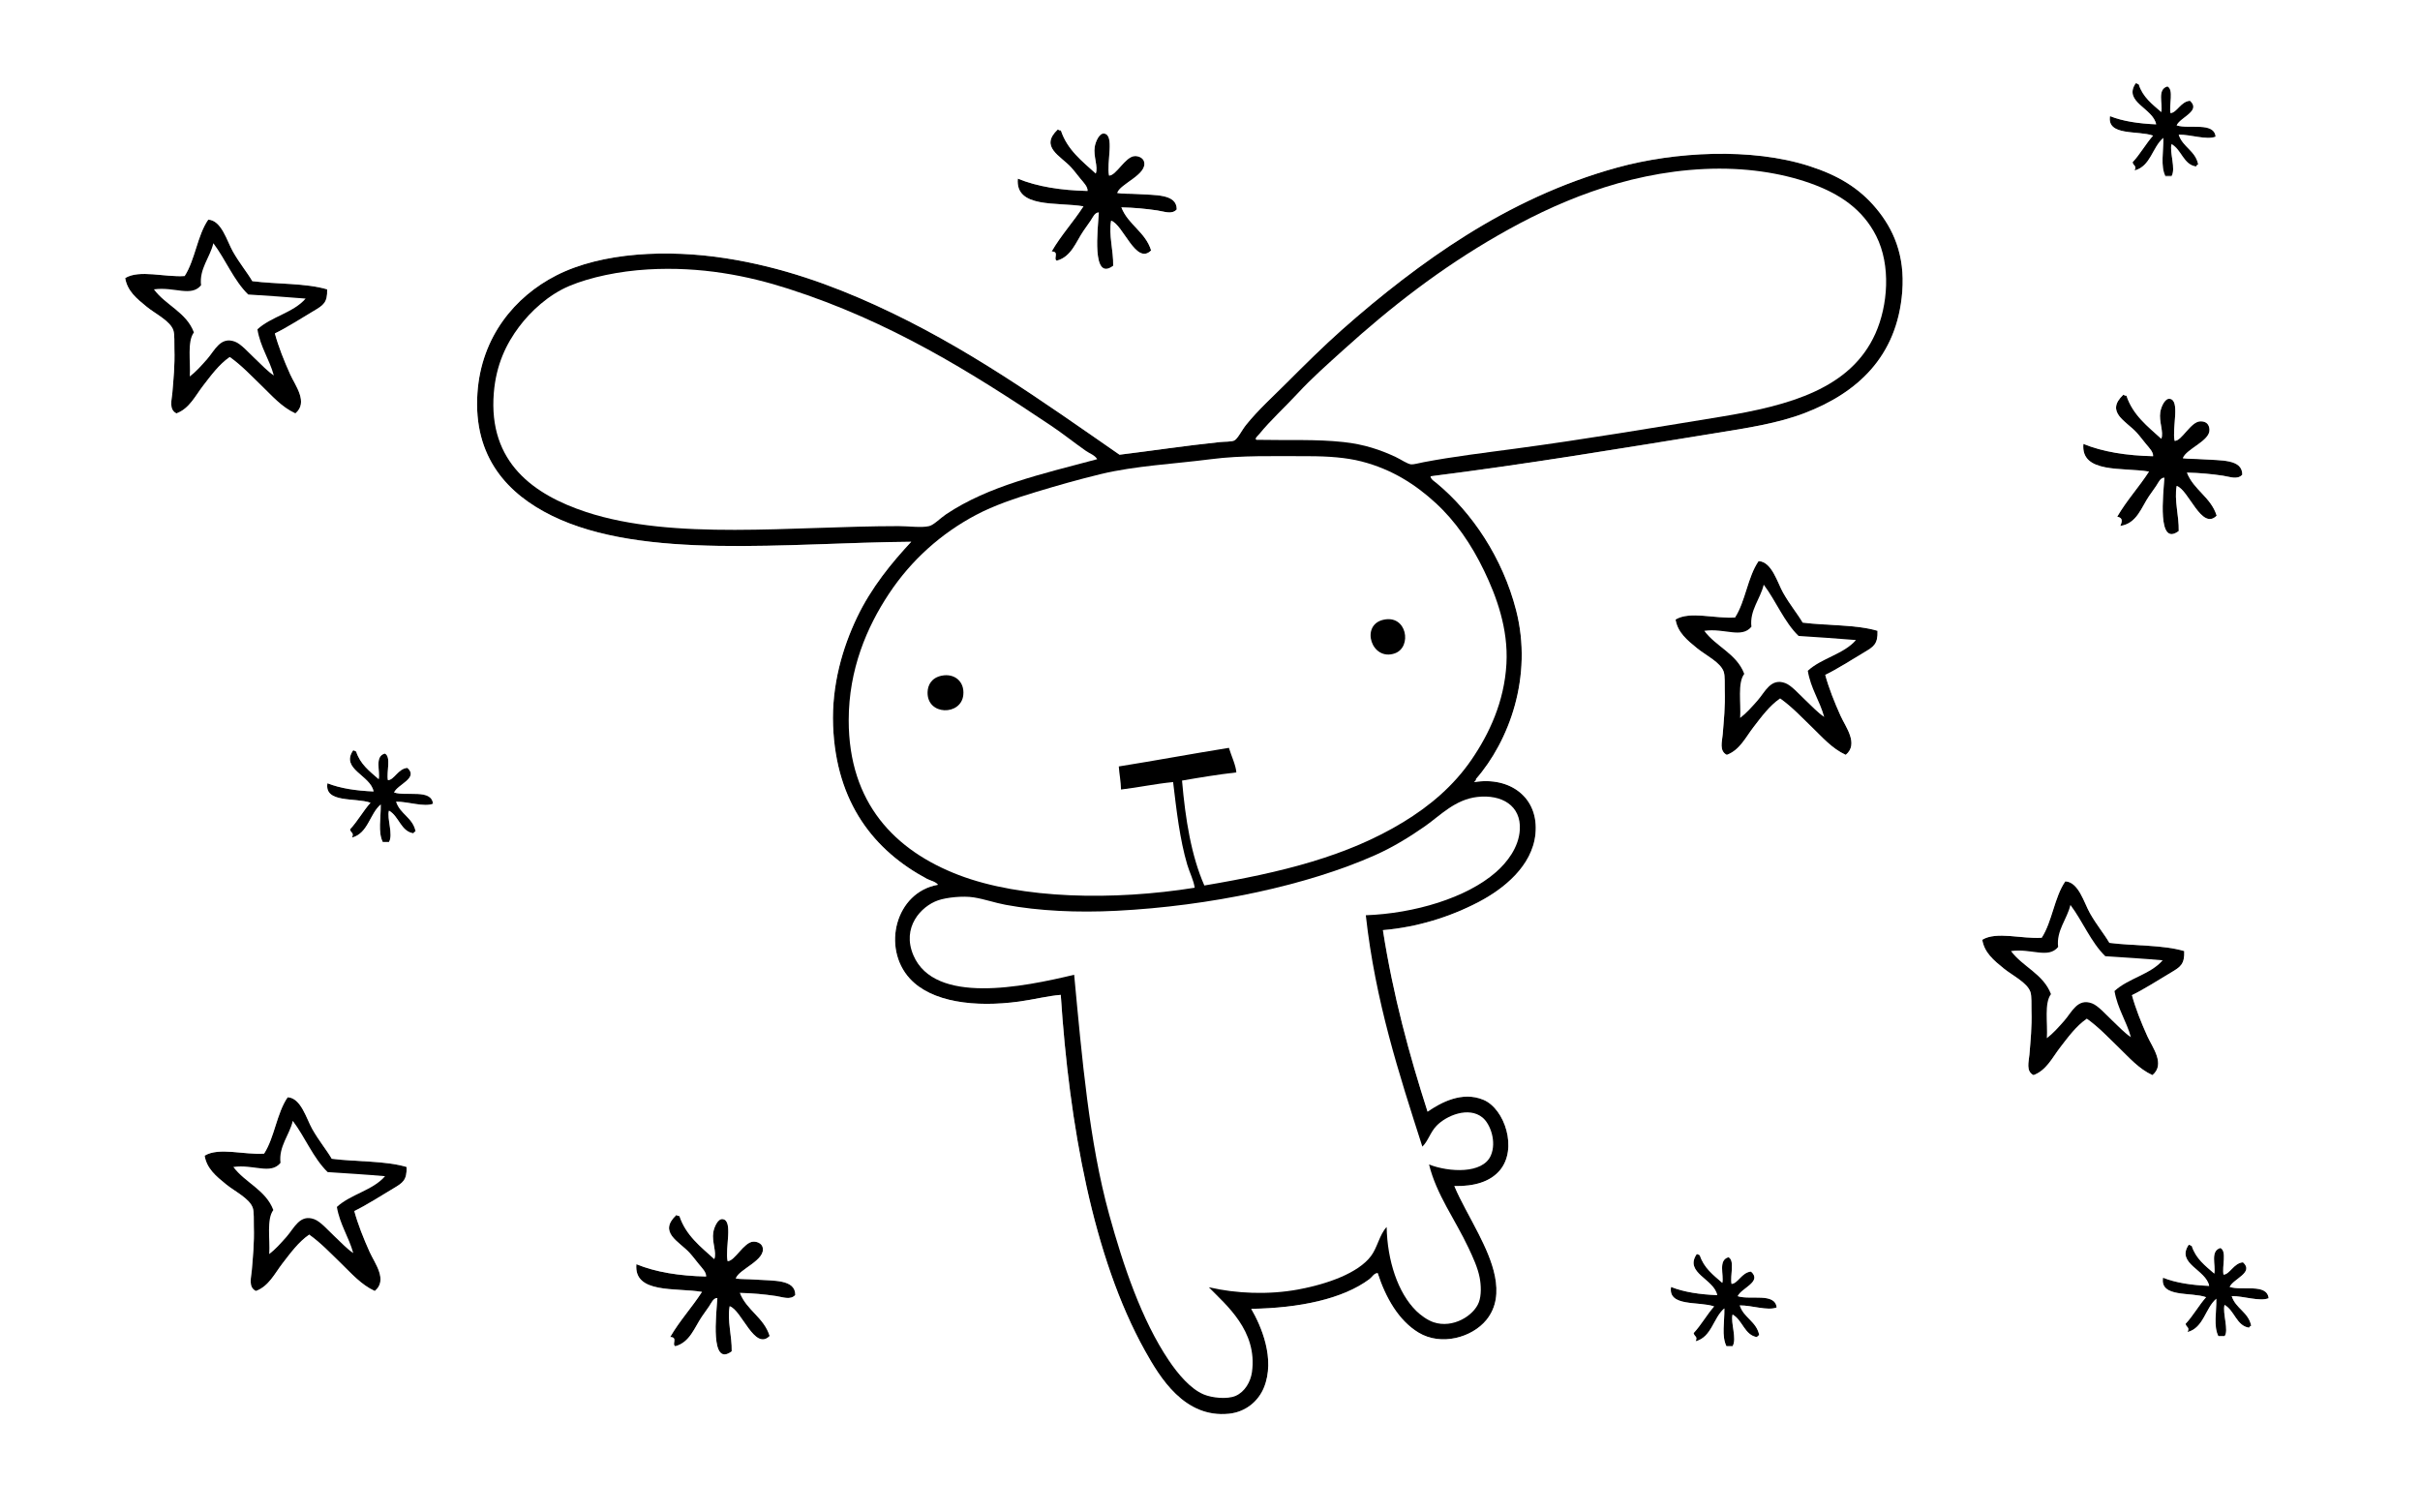 <?xml version="1.0" encoding="utf-8"?>
<svg version="1.1" viewBox="0 0 960 600" preserveAspectRatio="xMinYMin meet" class="svg-content">
<rect x="0" y="0" width="960" height="600" fill="#808080" stroke="none"/>
<path fill-rule="evenodd" clip-rule="evenodd" d="M857.377,174.063c1.053-2.635-1.016-6.772-0.407-10.574
c0.324-2.022,1.775-5.461,3.66-5.287c4.395,0.405,0.921,11.613,2.034,16.675c2.773,0.185,6.321-7.602,10.166-7.728
c2.328-0.076,3.541,1.154,3.661,3.254c0.259,4.565-9.208,7.596-10.574,11.387c2.165,0.293,4.856,0.197,7.728,0.407
c7.301,0.534,15.889-0.184,15.86,6.101c-1.888,2.15-4.975,0.813-7.728,0.406c-4.426-0.653-9.158-1.116-14.233-1.22
c2.699,6.925,9.521,9.729,11.794,17.081c-5.952,6.044-11.094-10.3-15.861-11.795c-1.043,5.655,0.951,11.791,0.814,17.895
c-8.658,6.452-6.107-14.64-5.694-21.147c-1.595-0.089-2.438,2.053-3.253,3.253c-0.871,1.281-1.901,2.689-2.848,4.067
c-3.023,4.404-4.826,10.901-11.387,11.794c0.846-1.951,0.984-3.205-1.221-3.66c3.729-6.438,8.62-11.715,12.607-17.895
c-10.361-1.755-27.133,0.903-26.027-10.98c7.688,3.156,17.055,4.636,27.654,4.88c0.125-1.646-1.52-3.289-2.847-4.88
c-1.086-1.302-2.306-2.985-3.66-4.474c-4.188-4.6-12.635-8.11-5.287-15.048c0.327,0.216,0.66,0.425,1.22,0.407
C846.117,164.716,851.99,169.147,857.377,174.063z"/>
<path fill-rule="evenodd" clip-rule="evenodd" d="M434.675,68.838c1.053-2.635-1.016-6.772-0.407-10.574
c0.324-2.022,1.775-5.461,3.66-5.287c4.394,0.405,0.921,11.613,2.033,16.675c2.763,0.095,6.457-7.577,10.167-7.728
c1.701-0.068,3.242,0.78,3.66,2.033c1.742,5.227-9.649,8.997-10.574,12.607c2.157,0.387,4.854,0.211,7.728,0.407
c7.283,0.496,15.9-0.154,15.861,6.1c-1.888,2.151-4.975,0.813-7.727,0.407c-4.427-0.653-9.159-1.116-14.234-1.22
c2.699,6.926,9.521,9.729,11.794,17.08c-5.952,6.045-11.094-10.299-15.861-11.793c-1.043,5.654,0.951,11.79,0.813,17.894
c-8.668,6.438-6.074-14.618-5.694-21.147c-1.595-0.089-2.437,2.053-3.253,3.254c-0.871,1.28-1.901,2.688-2.847,4.066
c-2.96,4.312-4.767,10.248-10.574,11.794c-1.552-0.698,1.193-3.59-2.033-3.66c3.729-6.438,8.62-11.715,12.607-17.895
c-10.361-1.755-27.133,0.903-26.028-10.98c7.688,3.156,17.055,4.636,27.655,4.88c0.126-1.646-1.52-3.289-2.847-4.88
c-1.086-1.302-2.305-2.985-3.66-4.474c-4.189-4.6-12.634-8.11-5.287-15.048c0.327,0.216,0.66,0.425,1.22,0.407
C423.416,59.492,429.289,63.921,434.675,68.838z"/>
<path fill-rule="evenodd" clip-rule="evenodd" d="M100.092,111.532c9.738,1.243,21.231,0.729,29.688,3.254
c0.174,5.267-1.523,6.298-5.287,8.54c-4.596,2.738-10.958,6.801-15.454,8.947c1.41,5.203,3.655,10.847,6.1,16.268
c2.008,4.453,7.275,11.098,2.034,15.454c-5.463-2.498-9.336-7.046-13.421-10.98c-4.074-3.924-7.932-8.07-12.607-11.388
c-4.289,2.968-7.409,7.302-10.574,11.388c-3.104,4.007-5.432,9.081-10.574,10.98c-3.117-1.539-1.848-5.388-1.627-8.134
c0.446-5.538,1.024-10.78,0.813-17.487c-0.073-2.321,0.145-5.646-0.407-7.32c-1.229-3.734-7.11-6.537-10.574-9.354
c-4.04-3.286-7.678-6.249-8.541-11.387c5.588-3.462,15.796-0.255,23.588-0.813c4.154-6.421,5.024-16.124,9.354-22.368
c5.289,0.233,7.458,8.561,9.761,12.607C95.135,104.607,98.049,108.021,100.092,111.532z"/>
<path fill-rule="evenodd" clip-rule="evenodd" fill="white" class="colorable" d="M84.637,96.484c4.905,6.483,8.061,14.715,13.828,20.335
c7.646,0.487,15.254,1.014,22.775,1.627c-4.812,5.626-13.704,7.173-19.115,12.2c1.175,7.095,4.729,11.811,6.507,18.302
c-2.536-1.657-5.002-4.358-7.727-6.914c-2.436-2.284-5.273-5.595-7.727-6.507c-5.747-2.136-7.97,3.499-10.981,6.913
c-2.465,2.796-4.437,5.01-6.914,6.914c0.371-6-1.114-13.856,1.626-17.487c-2.982-7.999-11.212-10.749-15.861-17.081
c8.116-1.152,14.765,3.162,18.708-1.627C78.983,106.642,83.293,102.188,84.637,96.484z"/>
<path fill-rule="evenodd" clip-rule="evenodd" d="M548.597,368.981c4.035,25.876,10.437,49.386,17.71,72.018
c5.183-3.571,13.643-8.251,22.138-4.721c8.482,3.523,13.743,19.521,6.492,28.038c-3.816,4.481-10.067,6.34-18.005,6.197
c2.534,6.04,6.286,12.314,9.741,19.185c4.753,9.457,11.286,23.75,2.951,33.944c-5.671,6.935-17.871,10.417-26.858,5.018
c-8.012-4.814-13.217-14.154-16.234-23.613c-1.415-0.039-2.212,1.588-3.247,2.361c-10.624,7.933-27.882,11.505-46.928,11.807
c3.889,6.653,9.688,19.873,5.017,31.286c-2.089,5.101-6.944,9.621-13.871,10.33c-17.666,1.81-27.4-14.396-33.353-25.088
c-20.563-36.937-29.999-89.604-33.353-141.083c-5.306,0.429-10.825,1.878-16.528,2.656c-17.422,2.376-34.739,0.325-43.388-9.148
c-11.13-12.192-5.683-34.229,11.216-37.189c-1.161-1.36-2.958-1.575-4.428-2.361c-20.638-11.045-36.032-29.891-37.189-60.802
c-0.606-16.189,3.806-30.952,9.445-42.797c5.7-11.971,13.866-21.875,21.546-30.104c-49.511,0.394-106.478,7.403-142.558-10.332
c-17.19-8.449-31.272-22.928-29.515-48.699c1.52-22.288,14.87-38.27,31.286-46.634c18.153-9.251,44.204-10.383,67.295-6.789
c22.441,3.493,42.138,10.769,59.325,18.595c36.037,16.406,66.269,38.167,96.809,59.325c12.958-1.585,25.997-3.576,39.846-5.017
c1.899-0.198,4.354-0.069,5.607-0.59c1.36-0.567,3.011-4.064,4.723-6.199c4.747-5.916,10.988-11.578,15.938-16.528
c7.462-7.463,14.917-14.852,22.137-21.25c15.263-13.532,32.236-26.823,49.29-37.485c17.885-11.18,37.686-20.749,59.915-26.858
c22.802-6.266,53.177-7.978,76.149-0.591c11.383,3.661,19.76,8.661,26.563,16.824c6.723,8.066,11.473,18.442,10.33,33.058
c-2.026,25.922-18.035,40.176-38.664,48.109c-10.684,4.108-22.907,5.944-35.418,7.969c-36.831,5.965-75.171,12.358-113.043,17.119
c0.154,1.229,1.556,1.991,2.36,2.656c14.154,11.7,26.249,29.736,31.582,50.471c6.772,26.343-2.824,51.988-15.939,67
c0.216,0.805-0.586,0.594-0.59,1.18c14.106-2.294,25.689,6.141,24.202,20.66c-1.301,12.7-12.647,21.73-22.431,26.86
C575.067,363.85,562.056,367.84,548.597,368.981z"/>
<path fill-rule="evenodd" clip-rule="evenodd" fill="white" class="colorable" d="M498.422,174.478c-0.954-0.436,0.597-1.643,1.182-2.362
c4.461-5.487,10.027-10.494,15.052-15.938c5.619-6.088,12.016-11.73,18.3-17.414c18.749-16.96,38.376-32.246,61.391-45.454
c21.915-12.576,49.59-24.748,81.758-26.269c15.938-0.752,30.395,1.533,41.911,5.609c11.722,4.146,20.899,10.34,26.269,20.955
c5.918,11.7,4.627,27.632-0.295,38.665c-9.762,21.883-33.981,28.581-61.393,33.057c-27.143,4.433-53.546,8.906-81.756,12.692
c-11.315,1.518-24.53,3.119-36.008,5.313c-1.823,0.348-4.085,0.976-5.019,0.885c-1.528-0.146-4.052-1.944-6.198-2.951
c-5.938-2.784-12.489-5.026-20.66-5.903C521.866,174.172,511.668,174.743,498.422,174.478z"/>
<path fill-rule="evenodd" clip-rule="evenodd" fill="white" class="colorable" d="M435.259,182.152c-22.086,5.93-42.987,10.536-59.915,21.84
c-2.276,1.52-4.9,4.289-6.789,4.723c-3.149,0.724-7.938,0-12.101,0c-42.384,0-89.379,5.818-123.964-5.608
c-20.601-6.806-38.86-19.543-36.598-47.224c0.926-11.342,5.001-19.564,10.035-26.269c4.516-6.016,11.595-12.703,20.07-16.234
c8.183-3.41,19.541-5.821,30.991-6.493c21.019-1.235,39.601,2.47,55.783,7.674c40.343,12.973,72.257,32.924,104.188,54.308
c4.742,3.175,9.163,6.748,13.873,10.035C432.286,179.919,434.27,180.514,435.259,182.152z"/>
<path fill-rule="evenodd" clip-rule="evenodd" fill="white" class="colorable" d="M477.761,351.273c-5.149-11.675-7.521-26.128-8.854-41.616
c7.05-1.216,14.128-2.4,21.546-3.246c-0.196-2.879-2.021-6.621-2.951-9.741c-14.667,2.354-29.005,5.037-43.683,7.378
c0.214,3.132,0.822,5.869,0.886,9.15c7.04-0.831,13.486-2.256,20.661-2.952c1.36,11.355,2.635,22.673,5.608,32.764
c0.939,3.186,2.532,6.104,2.951,9.148c-32.156,5.146-68.644,4.502-93.563-5.019c-25.364-9.688-43.683-28.576-43.683-61.391
c0-20.219,7.214-37.002,15.938-50.175c8.875-13.403,20.719-23.97,34.533-31.287c7.193-3.81,15.496-6.605,23.907-9.149
c8.329-2.52,16.983-4.988,25.678-7.084c13.664-3.293,28.934-3.994,43.682-5.902c12.091-1.566,24.874-1.181,38.665-1.181
c7.882,0,14.999,0.543,20.957,2.065c12.227,3.125,21.609,9.262,29.514,16.529c7.753,7.125,14.098,16.284,19.186,26.858
c4.868,10.116,9.628,22.921,8.855,36.895c-0.837,15.108-6.875,27.869-13.873,38.074c-7.138,10.409-16.496,18.307-27.153,24.793
C534.521,339.603,508.573,346.091,477.761,351.273z"/>
<path fill-rule="evenodd" clip-rule="evenodd" d="M548.597,245.904c9.551-2.362,11.7,10.817,4.724,13.282
C544.157,262.423,539.563,248.139,548.597,245.904z"/>
<path fill-rule="evenodd" clip-rule="evenodd" d="M373.573,268.041c5.029-1.019,9.128,2.276,8.56,7.674
c-0.875,8.304-14.475,8.186-14.167-1.181C368.057,271.721,369.554,268.855,373.573,268.041z"/>
<path fill-rule="evenodd" clip-rule="evenodd" fill="white" class="colorable" d="M541.81,363.08c3.801,34.272,13.188,62.961,22.431,91.791
c2.305-2.235,3.112-5.655,5.608-8.263c3.883-4.06,12.802-7.816,18.299-3.247c3.097,2.573,5.617,9.638,3.247,15.052
c-3.217,7.349-16.575,6.639-24.498,3.542c2.901,11.903,10.379,21.86,15.644,33.058c1.757,3.734,3.662,7.829,4.428,11.805
c0.579,3.012,0.729,6.947-0.295,9.739c-1.941,5.295-10.265,10.582-18.004,7.971c-2.376-0.802-5.034-2.715-6.789-4.427
c-7.386-7.201-11.543-20.101-11.807-33.353c-2.835,3.018-3.622,8.07-6.198,11.51c-5.085,6.793-17.348,11.141-28.924,13.283
c-11.717,2.167-24.597,1.629-35.418-0.886c6.824,7.005,19.381,17.256,17.119,33.647c-0.535,3.869-2.849,7.861-6.493,9.445
c-3.248,1.411-9.298,0.847-12.692-0.591c-5.241-2.22-10.132-8.016-13.872-13.578c-10.773-16.021-18.059-37.68-23.612-57.85
c-7.933-28.808-10.752-61.955-13.872-95.038c-20.51,4.906-55.307,11.957-63.753-7.674c-4.783-11.116,2.986-19.479,9.741-21.841
c3.35-1.172,9.851-1.86,14.167-1.182c4.274,0.674,8.34,2.146,12.691,2.952c13.097,2.429,28.293,3.162,43.978,2.362
c36.875-1.881,75.446-9.955,102.713-22.138c6.846-3.06,13.563-7.146,19.775-11.51c5.905-4.151,11.796-10.521,20.66-11.513
c9.632-1.076,17.376,3.433,16.824,12.987c-0.412,7.107-5.148,13.056-9.445,16.824C581.794,356.191,561.138,362.359,541.81,363.08z"
/>
<path fill-rule="evenodd" clip-rule="evenodd" d="M715.112,246.988c9.738,1.243,21.232,0.729,29.688,3.253
c0.174,5.268-1.523,6.299-5.286,8.541c-4.597,2.737-10.959,6.801-15.455,8.947c1.41,5.202,3.656,10.846,6.101,16.268
c2.009,4.452,7.275,11.097,2.033,15.454c-5.462-2.499-9.336-7.046-13.421-10.98c-4.074-3.925-7.932-8.071-12.607-11.388
c-4.288,2.967-7.408,7.301-10.574,11.388c-3.104,4.007-5.43,9.081-10.573,10.98c-3.123-1.539-1.839-5.405-1.627-8.134
c0.435-5.586,1.024-10.751,0.813-17.487c-0.073-2.334,0.156-5.613-0.406-7.321c-1.231-3.738-7.104-6.53-10.574-9.354
c-4.027-3.275-7.672-6.239-8.541-11.388c5.588-3.462,15.797-0.254,23.588-0.813c4.154-6.421,5.024-16.124,9.354-22.368
c5.288,0.233,7.458,8.56,9.761,12.607C710.155,240.063,713.07,243.477,715.112,246.988z"/>
<path fill-rule="evenodd" clip-rule="evenodd" fill="white" class="colorable" d="M699.658,231.94c4.905,6.483,8.06,14.714,13.827,20.335
c7.646,0.487,15.254,1.014,22.775,1.626c-4.813,5.627-13.703,7.174-19.115,12.201c1.176,7.095,4.729,11.811,6.508,18.301
c-2.536-1.656-5.002-4.357-7.728-6.913c-2.436-2.285-5.272-5.596-7.728-6.508c-5.746-2.136-7.97,3.5-10.98,6.914
c-2.465,2.795-4.436,5.01-6.913,6.914c0.37-6.001-1.114-13.857,1.626-17.488c-2.982-7.998-11.211-10.749-15.86-17.081
c8.116-1.152,14.765,3.162,18.708-1.626C694.005,242.098,698.313,237.645,699.658,231.94z"/>
<path fill-rule="evenodd" clip-rule="evenodd" d="M150.224,309.088c0.669-3.235-1.744-8.991,2.44-10.168
c2.618,1.313,0.57,7.293,1.22,10.574c2.499-0.082,4.067-4.605,7.728-4.88c4.523,4.071-3.866,6.52-5.287,9.761
c5.011,1.632,14.816-1.531,15.454,4.474c-3.557,1.429-9.82-0.859-14.641-0.813c1.555,4.952,6.664,6.35,7.727,11.794
c-0.362,0.181-0.728,0.356-0.813,0.813c-5.037-0.725-5.742-6.717-9.761-8.947c-0.875,3.166,1.817,9.787,0,12.607
c-0.813,0-1.626,0-2.44,0c-1.98-4.135-0.731-9.594-0.813-15.048c-4.416,3.718-4.975,11.293-11.387,13.015
c0.855-2.082-0.407-1.635-0.813-3.254c3.014-3.222,5.202-7.27,8.134-10.574c-5.903-2.129-18.404,0.286-17.081-7.727
c5.136,2.049,11.414,2.956,18.301,3.253c-1.178-6.41-13.18-8.837-8.134-16.268c0.657-0.114,0.7,0.385,1.22,0.407
C142.869,303.157,146.679,305.99,150.224,309.088z"/>
<path fill-rule="evenodd" clip-rule="evenodd" d="M878.393,505.237c0.67-3.236-1.744-8.992,2.439-10.168
c2.619,1.313,0.57,7.293,1.221,10.574c2.498-0.082,4.066-4.605,7.727-4.88c4.523,4.071-3.865,6.52-5.287,9.761
c5.012,1.631,14.816-1.532,15.455,4.473c-3.557,1.43-9.82-0.858-14.641-0.813c1.555,4.951,6.664,6.35,7.727,11.793
c-0.361,0.181-0.728,0.357-0.813,0.814c-5.036-0.726-5.742-6.717-9.761-8.947c-0.875,3.166,1.817,9.787,0,12.607
c-0.813,0-1.627,0-2.439,0c-1.98-4.135-0.73-9.594-0.814-15.048c-4.416,3.718-4.975,11.293-11.387,13.014
c0.855-2.081-0.407-1.634-0.813-3.253c3.015-3.223,5.202-7.271,8.134-10.574c-5.903-2.13-18.404,0.285-17.08-7.728
c5.135,2.05,11.412,2.956,18.301,3.254c-1.178-6.41-13.181-8.837-8.135-16.268c0.657-0.114,0.7,0.385,1.221,0.407
C871.037,499.307,874.848,502.139,878.393,505.237z"/>
<path fill-rule="evenodd" clip-rule="evenodd" d="M131.604,459.68c9.736,1.243,21.23,0.729,29.688,3.254
c0.174,5.267-1.523,6.298-5.287,8.54c-4.596,2.738-10.957,6.801-15.454,8.947c1.411,5.202,3.655,10.847,6.101,16.268
c2.008,4.453,7.275,11.098,2.033,15.454c-5.463-2.499-9.336-7.046-13.42-10.98c-4.074-3.925-7.933-8.07-12.607-11.388
c-4.289,2.968-7.409,7.302-10.574,11.388c-3.104,4.007-5.432,9.081-10.574,10.98c-3.117-1.539-1.848-5.388-1.627-8.134
c0.446-5.538,1.023-10.78,0.813-17.487c-0.073-2.322,0.145-5.646-0.407-7.32c-1.229-3.734-7.109-6.537-10.573-9.354
c-4.04-3.286-7.679-6.249-8.54-11.388c5.588-3.461,15.795-0.254,23.588-0.813c4.152-6.421,5.023-16.124,9.354-22.368
c5.289,0.233,7.457,8.561,9.76,12.607C126.646,452.754,129.562,456.169,131.604,459.68z"/>
<path fill-rule="evenodd" clip-rule="evenodd" fill="white" class="colorable" d="M116.149,444.632c4.896,6.492,8.072,14.702,13.828,20.335
c7.623,0.51,15.306,0.961,22.773,1.627c-4.811,5.626-13.703,7.173-19.113,12.2c1.225,7.045,4.707,11.831,6.506,18.301
c-2.535-1.656-5.001-4.357-7.727-6.913c-2.436-2.285-5.272-5.596-7.727-6.508c-5.746-2.135-7.971,3.5-10.98,6.914
c-2.465,2.795-4.438,5.01-6.914,6.914c0.371-6-1.113-13.857,1.627-17.488c-3.008-7.973-11.171-10.79-15.861-17.08
c8.115-1.153,14.764,3.162,18.707-1.627C110.495,454.789,114.806,450.336,116.149,444.632z"/>
<path fill-rule="evenodd" clip-rule="evenodd" d="M283.353,499.479c1.053-2.635-1.016-6.772-0.407-10.573
c0.324-2.022,1.775-5.461,3.661-5.287c4.394,0.404,0.92,11.612,2.033,16.674c2.763,0.095,6.456-7.577,10.166-7.727
c1.701-0.069,3.243,0.779,3.661,2.033c1.741,5.226-9.649,8.996-10.574,12.607c2.165,0.293,4.856,0.197,7.728,0.406
c7.301,0.534,15.889-0.183,15.86,6.101c-1.888,2.151-4.975,0.813-7.728,0.407c-4.426-0.654-9.158-1.116-14.233-1.221
c2.699,6.926,9.521,9.729,11.794,17.081c-5.952,6.044-11.094-10.3-15.861-11.794c-1.043,5.654,0.951,11.791,0.814,17.895
c-8.658,6.451-6.107-14.641-5.694-21.148c-1.595-0.088-2.438,2.054-3.253,3.254c-0.871,1.28-1.902,2.689-2.848,4.066
c-2.96,4.313-4.768,10.248-10.574,11.795c-1.552-0.699,1.193-3.59-2.033-3.66c3.729-6.439,8.62-11.715,12.607-17.895
c-10.373-1.744-27.102,0.871-26.027-10.98c7.688,3.156,17.055,4.635,27.654,4.88c0.125-1.647-1.52-3.29-2.847-4.88
c-1.086-1.302-2.306-2.985-3.66-4.474c-4.188-4.601-12.635-8.11-5.287-15.048c0.327,0.215,0.66,0.424,1.22,0.406
C272.093,490.133,277.966,494.563,283.353,499.479z"/>
<path fill-rule="evenodd" clip-rule="evenodd" d="M683.237,508.906c0.669-3.235-1.744-8.991,2.44-10.168
c2.618,1.313,0.57,7.293,1.22,10.574c2.499-0.082,4.067-4.605,7.728-4.88c4.523,4.071-3.866,6.52-5.287,9.761
c5.011,1.632,14.816-1.531,15.454,4.474c-3.557,1.429-9.819-0.859-14.641-0.813c1.555,4.952,6.664,6.35,7.728,11.794
c-0.363,0.181-0.729,0.356-0.814,0.813c-5.036-0.725-5.742-6.717-9.76-8.947c-0.875,3.166,1.816,9.787,0,12.607
c-0.813,0-1.627,0-2.44,0c-1.98-4.135-0.731-9.594-0.813-15.048c-4.416,3.718-4.975,11.293-11.387,13.015
c0.854-2.082-0.408-1.635-0.814-3.254c3.015-3.222,5.203-7.27,8.135-10.574c-5.904-2.129-18.404,0.286-17.082-7.727
c5.137,2.049,11.414,2.956,18.302,3.253c-1.179-6.41-13.181-8.837-8.134-16.268c0.656-0.114,0.7,0.385,1.22,0.407
C675.883,502.976,679.692,505.809,683.237,508.906z"/>
<path fill-rule="evenodd" clip-rule="evenodd" d="M836.781,374.033c9.736,1.243,21.23,0.729,29.688,3.254
c0.174,5.267-1.523,6.298-5.287,8.54c-4.596,2.738-10.957,6.801-15.454,8.947c1.411,5.202,3.655,10.847,6.101,16.268
c2.008,4.453,7.275,11.098,2.033,15.454c-5.463-2.499-9.336-7.046-13.42-10.98c-4.074-3.925-7.933-8.07-12.607-11.388
c-4.289,2.968-7.409,7.302-10.574,11.388c-3.104,4.007-5.432,9.081-10.574,10.98c-3.117-1.539-1.848-5.388-1.627-8.134
c0.446-5.538,1.023-10.78,0.813-17.487c-0.073-2.322,0.145-5.646-0.407-7.32c-1.229-3.734-7.109-6.537-10.573-9.354
c-4.04-3.286-7.679-6.249-8.54-11.388c5.588-3.461,15.795-0.254,23.588-0.813c4.152-6.421,5.023-16.124,9.354-22.368
c5.289,0.233,7.457,8.561,9.76,12.607C831.823,367.107,834.738,370.522,836.781,374.033z"/>
<path fill-rule="evenodd" clip-rule="evenodd" fill="white" class="colorable" d="M821.326,358.985c4.896,6.492,8.072,14.702,13.828,20.335
c7.623,0.51,15.306,0.961,22.773,1.627c-4.811,5.626-13.703,7.173-19.113,12.2c1.225,7.045,4.707,11.831,6.506,18.301
c-2.535-1.656-5.001-4.357-7.727-6.913c-2.436-2.285-5.272-5.596-7.727-6.508c-5.746-2.135-7.971,3.5-10.98,6.914
c-2.465,2.795-4.438,5.01-6.914,6.914c0.371-6-1.113-13.857,1.627-17.488c-3.008-7.973-11.171-10.79-15.861-17.08
c8.115-1.153,14.764,3.162,18.707-1.627C815.672,369.143,819.982,364.689,821.326,358.985z"/>
<path fill-rule="evenodd" clip-rule="evenodd" d="M857.367,44.445c0.669-3.235-1.744-8.991,2.44-10.168
c2.618,1.313,0.57,7.293,1.22,10.574c2.499-0.082,4.067-4.605,7.728-4.88c4.523,4.071-3.866,6.52-5.287,9.761
c5.011,1.632,14.816-1.531,15.454,4.474c-3.557,1.429-9.819-0.859-14.641-0.813c1.555,4.952,6.664,6.35,7.728,11.794
c-0.363,0.181-0.729,0.356-0.814,0.813c-5.036-0.725-5.742-6.717-9.76-8.947c-0.875,3.166,1.816,9.787,0,12.607
c-0.813,0-1.627,0-2.44,0c-1.98-4.135-0.731-9.594-0.813-15.048c-4.416,3.718-4.975,11.293-11.387,13.015
c0.854-2.082-0.408-1.635-0.814-3.254c3.015-3.222,5.203-7.27,8.135-10.574c-5.904-2.129-18.404,0.286-17.082-7.727
c5.137,2.049,11.414,2.956,18.302,3.253c-1.179-6.41-13.181-8.837-8.134-16.268c0.656-0.114,0.7,0.385,1.22,0.407
C850.013,38.515,853.822,41.348,857.367,44.445z"/>
<path fill="white" class="colorable"  d="M0,0v600h960V0H0z M837.032,46.072c5.137,2.049,11.414,2.956,18.302,3.253
c-1.179-6.41-13.181-8.837-8.134-16.268c0.656-0.114,0.7,0.385,1.22,0.407c1.593,5.05,5.402,7.883,8.947,10.981
c0.669-3.235-1.744-8.991,2.44-10.168c2.618,1.313,0.57,7.294,1.22,10.575c2.499-0.082,4.067-4.604,7.728-4.879
c4.523,4.071-3.866,6.522-5.287,9.764c5.011,1.632,14.816-1.526,15.454,4.479c-3.557,1.429-9.819-0.849-14.641-0.803
c1.555,4.952,6.664,6.371,7.728,11.815c-0.363,0.181-0.729,0.399-0.814,0.856c-5.036-0.725-5.742-6.632-9.76-8.862
c-0.875,3.166,1.816,9.777,0,12.777c-0.813,0-1.627,0-2.44,0c-1.98-4-0.731-9.764-0.813-15.218
c-4.416,3.718-4.975,11.123-11.387,12.845c0.854-2.082-0.408-1.635-0.814-3.254c3.015-3.222,5.203-7.27,8.135-10.574
C848.21,51.67,835.71,54.085,837.032,46.072z M826.469,176.096c7.688,3.156,17.055,4.636,27.654,4.88
c0.125-1.646-1.52-3.289-2.847-4.88c-1.086-1.302-2.306-2.985-3.66-4.474c-4.188-4.6-12.635-8.11-5.287-15.048
c0.327,0.216,0.66,0.425,1.22,0.407c2.568,7.734,8.441,12.165,13.828,17.081c1.053-2.635-1.016-6.772-0.407-10.574
c0.324-2.022,1.775-5.461,3.66-5.287c4.395,0.405,0.921,11.613,2.034,16.675c2.773,0.185,6.321-7.602,10.166-7.728
c2.328-0.076,3.541,1.154,3.661,3.254c0.259,4.565-9.208,7.596-10.574,11.387c2.165,0.293,4.856,0.197,7.728,0.407
c7.301,0.534,15.889-0.184,15.86,6.101c-1.888,2.15-4.975,0.813-7.728,0.406c-4.426-0.653-9.158-1.116-14.233-1.22
c2.699,6.925,9.521,9.729,11.794,17.081c-5.952,6.044-11.094-10.3-15.861-11.795c-1.043,5.655,0.951,11.791,0.814,17.895
c-8.658,6.452-6.107-14.64-5.694-21.147c-1.595-0.089-2.438,2.053-3.253,3.253c-0.871,1.281-1.901,2.689-2.848,4.067
c-3.023,4.404-4.826,10.901-11.387,11.794c0.846-1.951,0.984-3.205-1.221-3.66c3.729-6.438,8.62-11.715,12.607-17.895
C842.135,185.322,825.363,187.98,826.469,176.096z M403.767,70.872c7.688,3.156,17.055,4.636,27.655,4.88
c0.126-1.646-1.52-3.289-2.847-4.88c-1.086-1.302-2.305-2.985-3.66-4.474c-4.189-4.6-12.634-8.11-5.287-15.048
c0.327,0.216,0.66,0.425,1.22,0.407c2.568,7.734,8.441,12.164,13.828,17.081c1.053-2.635-1.016-6.772-0.407-10.574
c0.324-2.022,1.775-5.461,3.66-5.287c4.394,0.405,0.921,11.613,2.033,16.675c2.763,0.095,6.457-7.577,10.167-7.728
c1.701-0.068,3.242,0.78,3.66,2.033c1.742,5.227-9.649,8.997-10.574,12.607c2.157,0.387,4.854,0.211,7.728,0.407
c7.283,0.496,15.9-0.154,15.861,6.1c-1.888,2.151-4.975,0.813-7.727,0.407c-4.427-0.653-9.159-1.116-14.234-1.22
c2.699,6.926,9.521,9.729,11.794,17.08c-5.952,6.045-11.094-10.299-15.861-11.793c-1.043,5.654,0.951,11.79,0.813,17.894
c-8.668,6.438-6.074-14.618-5.694-21.147c-1.595-0.089-2.437,2.053-3.253,3.254c-0.871,1.28-1.901,2.688-2.847,4.066
c-2.96,4.312-4.767,10.248-10.574,11.794c-1.552-0.698,1.193-3.59-2.033-3.66c3.729-6.438,8.62-11.715,12.607-17.895
C419.434,80.097,402.662,82.755,403.767,70.872z M69.997,163.995c-3.117-1.539-1.848-5.388-1.627-8.134
c0.446-5.538,1.024-10.78,0.813-17.487c-0.073-2.321,0.145-5.646-0.407-7.32c-1.229-3.734-7.11-6.537-10.574-9.354
c-4.04-3.286-7.678-6.249-8.541-11.387c5.588-3.462,15.796-0.255,23.588-0.813c4.154-6.421,5.024-16.124,9.354-22.368
c5.289,0.233,7.458,8.561,9.761,12.607c2.77,4.869,5.685,8.283,7.727,11.794c9.738,1.243,21.231,0.729,29.688,3.254
c0.174,5.267-1.523,6.298-5.287,8.54c-4.596,2.738-10.958,6.801-15.454,8.947c1.41,5.203,3.655,10.847,6.1,16.268
c2.008,4.453,7.275,11.098,2.034,15.454c-5.463-2.498-9.336-7.046-13.421-10.98c-4.074-3.924-7.932-8.07-12.607-11.388
c-4.289,2.968-7.409,7.302-10.574,11.388C77.466,157.021,75.139,162.096,69.997,163.995z M156.005,471.474
c-4.596,2.738-10.957,6.801-15.454,8.947c1.411,5.202,3.655,10.847,6.101,16.268c2.008,4.453,7.275,11.098,2.033,15.454
c-5.463-2.499-9.336-7.046-13.42-10.98c-4.074-3.925-7.933-8.07-12.607-11.388c-4.289,2.968-7.409,7.302-10.574,11.388
c-3.104,4.007-5.432,9.081-10.574,10.98c-3.117-1.539-1.848-5.388-1.627-8.134c0.446-5.538,1.023-10.78,0.813-17.487
c-0.073-2.322,0.145-5.646-0.407-7.32c-1.229-3.734-7.109-6.537-10.573-9.354c-4.04-3.286-7.679-6.249-8.54-11.388
c5.588-3.461,15.795-0.254,23.588-0.813c4.152-6.421,5.023-16.124,9.354-22.368c5.289,0.233,7.457,8.561,9.76,12.607
c2.771,4.868,5.686,8.283,7.729,11.794c9.736,1.243,21.23,0.729,29.688,3.254C161.466,468.2,159.769,469.231,156.005,471.474z
M157.138,318.017c1.555,4.952,6.664,6.33,7.727,11.774c-0.362,0.181-0.728,0.318-0.813,0.775c-5.037-0.725-5.742-6.792-9.761-9.022
c-0.875,3.166,1.817,9.456,0,12.456c-0.813,0-1.626,0-2.44,0c-1.98-4-0.731-9.442-0.813-14.896
c-4.416,3.718-4.975,11.444-11.387,13.166c0.855-2.082-0.407-1.635-0.813-3.254c3.014-3.222,5.202-7.27,8.134-10.574
c-5.903-2.129-18.404,0.286-17.081-7.727c5.136,2.049,11.414,2.956,18.301,3.253c-1.178-6.41-13.18-8.837-8.134-16.268
c0.657-0.114,0.7,0.385,1.22,0.407c1.593,5.05,5.402,7.883,8.947,10.98c0.669-3.235-1.744-8.991,2.44-10.168
c2.618,1.313,0.57,7.293,1.22,10.574c2.499-0.082,4.067-4.605,7.728-4.88c4.523,4.071-3.866,6.52-5.287,9.761
c5.011,1.632,14.816-1.541,15.454,4.464C168.222,320.268,161.958,317.971,157.138,318.017z M307.753,514.121
c-4.426-0.654-9.158-1.116-14.233-1.221c2.699,6.926,9.521,9.729,11.794,17.081c-5.952,6.044-11.094-10.3-15.861-11.794
c-1.043,5.654,0.951,11.791,0.814,17.895c-8.658,6.451-6.107-14.641-5.694-21.148c-1.595-0.088-2.438,2.054-3.253,3.254
c-0.871,1.28-1.902,2.689-2.848,4.066c-2.96,4.313-4.768,10.248-10.574,11.795c-1.552-0.699,1.193-3.59-2.033-3.66
c3.729-6.439,8.62-11.715,12.607-17.895c-10.373-1.744-27.102,0.871-26.027-10.98c7.688,3.156,17.055,4.635,27.654,4.88
c0.125-1.647-1.52-3.29-2.847-4.88c-1.086-1.302-2.306-2.985-3.66-4.474c-4.188-4.601-12.635-8.11-5.287-15.048
c0.327,0.215,0.66,0.424,1.22,0.406c2.568,7.734,8.441,12.165,13.828,17.081c1.053-2.635-1.016-6.772-0.407-10.573
c0.324-2.022,1.775-5.461,3.661-5.287c4.394,0.404,0.92,11.612,2.033,16.674c2.763,0.095,6.456-7.577,10.166-7.727
c1.701-0.069,3.243,0.779,3.661,2.033c1.741,5.226-9.649,8.996-10.574,12.607c2.165,0.293,4.856,0.197,7.728,0.406
c7.301,0.534,15.889-0.183,15.86,6.101C313.593,515.865,310.506,514.527,307.753,514.121z M690.151,517.846
c1.555,4.952,6.664,6.342,7.728,11.787c-0.363,0.18-0.729,0.341-0.814,0.798c-5.036-0.725-5.742-6.747-9.76-8.978
c-0.875,3.166,1.816,9.547,0,12.547c-0.813,0-1.627,0-2.44,0c-1.98-4-0.731-9.533-0.813-14.987
c-4.416,3.718-4.975,11.354-11.387,13.075c0.854-2.082-0.408-1.635-0.814-3.254c3.015-3.222,5.203-7.27,8.135-10.574
c-5.904-2.129-18.404,0.286-17.082-7.727c5.137,2.049,11.414,2.956,18.302,3.253c-1.179-6.41-13.181-8.837-8.134-16.268
c0.656-0.114,0.7,0.385,1.22,0.407c1.593,5.05,5.402,7.883,8.947,10.98c0.669-3.235-1.744-8.991,2.44-10.168
c2.618,1.313,0.57,7.293,1.22,10.574c2.499-0.082,4.067-4.605,7.728-4.88c4.523,4.071-3.866,6.52-5.287,9.761
c5.011,1.632,14.816-1.535,15.454,4.47C701.235,520.092,694.973,517.8,690.151,517.846z M739.515,258.782
c-4.597,2.737-10.959,6.801-15.455,8.947c1.41,5.202,3.656,10.846,6.101,16.268c2.009,4.452,7.275,11.097,2.033,15.454
c-5.462-2.499-9.336-7.046-13.421-10.98c-4.074-3.925-7.932-8.071-12.607-11.388c-4.288,2.967-7.408,7.301-10.574,11.388
c-3.104,4.007-5.43,9.081-10.573,10.98c-3.123-1.539-1.839-5.405-1.627-8.134c0.435-5.586,1.024-10.751,0.813-17.487
c-0.073-2.334,0.156-5.613-0.406-7.321c-1.231-3.738-7.104-6.53-10.574-9.354c-4.027-3.275-7.672-6.239-8.541-11.388
c5.588-3.462,15.797-0.254,23.588-0.813c4.154-6.421,5.024-16.124,9.354-22.368c5.288,0.233,7.458,8.56,9.761,12.607
c2.77,4.868,5.685,8.282,7.727,11.794c9.738,1.243,21.232,0.729,29.688,3.253C744.975,255.509,743.277,256.54,739.515,258.782z
M754.613,115.743c-2.026,25.922-18.035,40.176-38.664,48.109c-10.684,4.108-22.907,5.944-35.418,7.969
c-36.831,5.965-75.171,12.358-113.043,17.119c0.154,1.229,1.556,1.991,2.36,2.656c14.154,11.7,26.249,29.736,31.582,50.471
c6.772,26.343-2.824,51.988-15.939,67c0.216,0.805-0.586,0.594-0.59,1.18c14.106-2.294,25.689,6.141,24.202,20.66
c-1.301,12.7-12.647,21.73-22.431,26.86c-11.605,6.082-24.617,10.072-38.076,11.214c4.035,25.876,10.437,49.386,17.71,72.018
c5.183-3.571,13.643-8.251,22.138-4.721c8.482,3.523,13.743,19.521,6.492,28.038c-3.816,4.481-10.067,6.34-18.005,6.197
c2.534,6.04,6.286,12.314,9.741,19.185c4.753,9.457,11.286,23.75,2.951,33.944c-5.671,6.935-17.871,10.417-26.858,5.018
c-8.012-4.814-13.217-14.154-16.234-23.613c-1.415-0.039-2.212,1.588-3.247,2.361c-10.624,7.933-27.882,11.505-46.928,11.807
c3.889,6.653,9.688,19.873,5.017,31.286c-2.089,5.101-6.944,9.621-13.871,10.33c-17.666,1.81-27.4-14.396-33.353-25.088
c-20.563-36.937-29.999-89.604-33.353-141.083c-5.306,0.429-10.825,1.878-16.528,2.656c-17.422,2.376-34.739,0.325-43.388-9.148
c-11.13-12.192-5.683-34.229,11.216-37.189c-1.161-1.36-2.958-1.575-4.428-2.361c-20.638-11.045-36.032-29.891-37.189-60.802
c-0.606-16.189,3.806-30.952,9.445-42.797c5.7-11.971,13.866-21.875,21.546-30.104c-49.511,0.394-106.478,7.403-142.558-10.332
c-17.19-8.449-31.272-22.928-29.515-48.699c1.52-22.288,14.87-38.27,31.286-46.634c18.153-9.251,44.204-10.383,67.295-6.789
c22.441,3.493,42.138,10.769,59.325,18.595c36.037,16.406,66.269,38.167,96.809,59.325c12.958-1.585,25.997-3.576,39.846-5.017
c1.899-0.198,4.354-0.069,5.607-0.59c1.36-0.567,3.011-4.064,4.723-6.199c4.747-5.916,10.988-11.578,15.938-16.528
c7.462-7.463,14.917-14.852,22.137-21.25c15.263-13.532,32.236-26.823,49.29-37.485c17.885-11.18,37.686-20.749,59.915-26.858
c22.802-6.266,53.177-7.978,76.149-0.591c11.383,3.661,19.76,8.661,26.563,16.824C751.006,90.752,755.756,101.128,754.613,115.743z
M853.861,426.496c-5.463-2.499-9.336-7.046-13.42-10.98c-4.074-3.925-7.933-8.07-12.607-11.388
c-4.289,2.968-7.409,7.302-10.574,11.388c-3.104,4.007-5.432,9.081-10.574,10.98c-3.117-1.539-1.848-5.388-1.627-8.134
c0.446-5.538,1.023-10.78,0.813-17.487c-0.073-2.322,0.145-5.646-0.407-7.32c-1.229-3.734-7.109-6.537-10.573-9.354
c-4.04-3.286-7.679-6.249-8.54-11.388c5.588-3.461,15.795-0.254,23.588-0.813c4.152-6.421,5.023-16.124,9.354-22.368
c5.289,0.233,7.457,8.561,9.76,12.607c2.771,4.868,5.686,8.283,7.729,11.794c9.736,1.243,21.23,0.729,29.688,3.254
c0.174,5.267-1.523,6.298-5.287,8.54c-4.596,2.738-10.957,6.801-15.454,8.947c1.411,5.202,3.655,10.847,6.101,16.268
C853.836,415.495,859.104,422.14,853.861,426.496z M885.307,514.156c1.555,4.951,6.664,6.321,7.727,11.765
c-0.361,0.181-0.728,0.301-0.813,0.758c-5.036-0.726-5.742-6.829-9.761-9.06c-0.875,3.166,1.817,10.381,0,12.381
c-0.813,0-1.627,0-2.439,0c-1.98-4-0.73-9.367-0.814-14.822c-4.416,3.719-4.975,11.52-11.387,13.24
c0.855-2.081-0.407-1.634-0.813-3.253c3.015-3.223,5.202-7.271,8.134-10.574c-5.903-2.13-18.404,0.285-17.08-7.728
c5.135,2.05,11.412,2.956,18.301,3.254c-1.178-6.41-13.181-8.837-8.135-16.268c0.657-0.114,0.7,0.385,1.221,0.407
c1.592,5.05,5.402,7.882,8.947,10.98c0.67-3.236-1.744-8.992,2.439-10.168c2.619,1.313,0.57,7.293,1.221,10.574
c2.498-0.082,4.066-4.605,7.727-4.88c4.523,4.071-3.865,6.52-5.287,9.761c5.012,1.631,14.816-1.532,15.455,4.473
C896.391,516.427,890.127,514.11,885.307,514.156z"/>
</svg>
